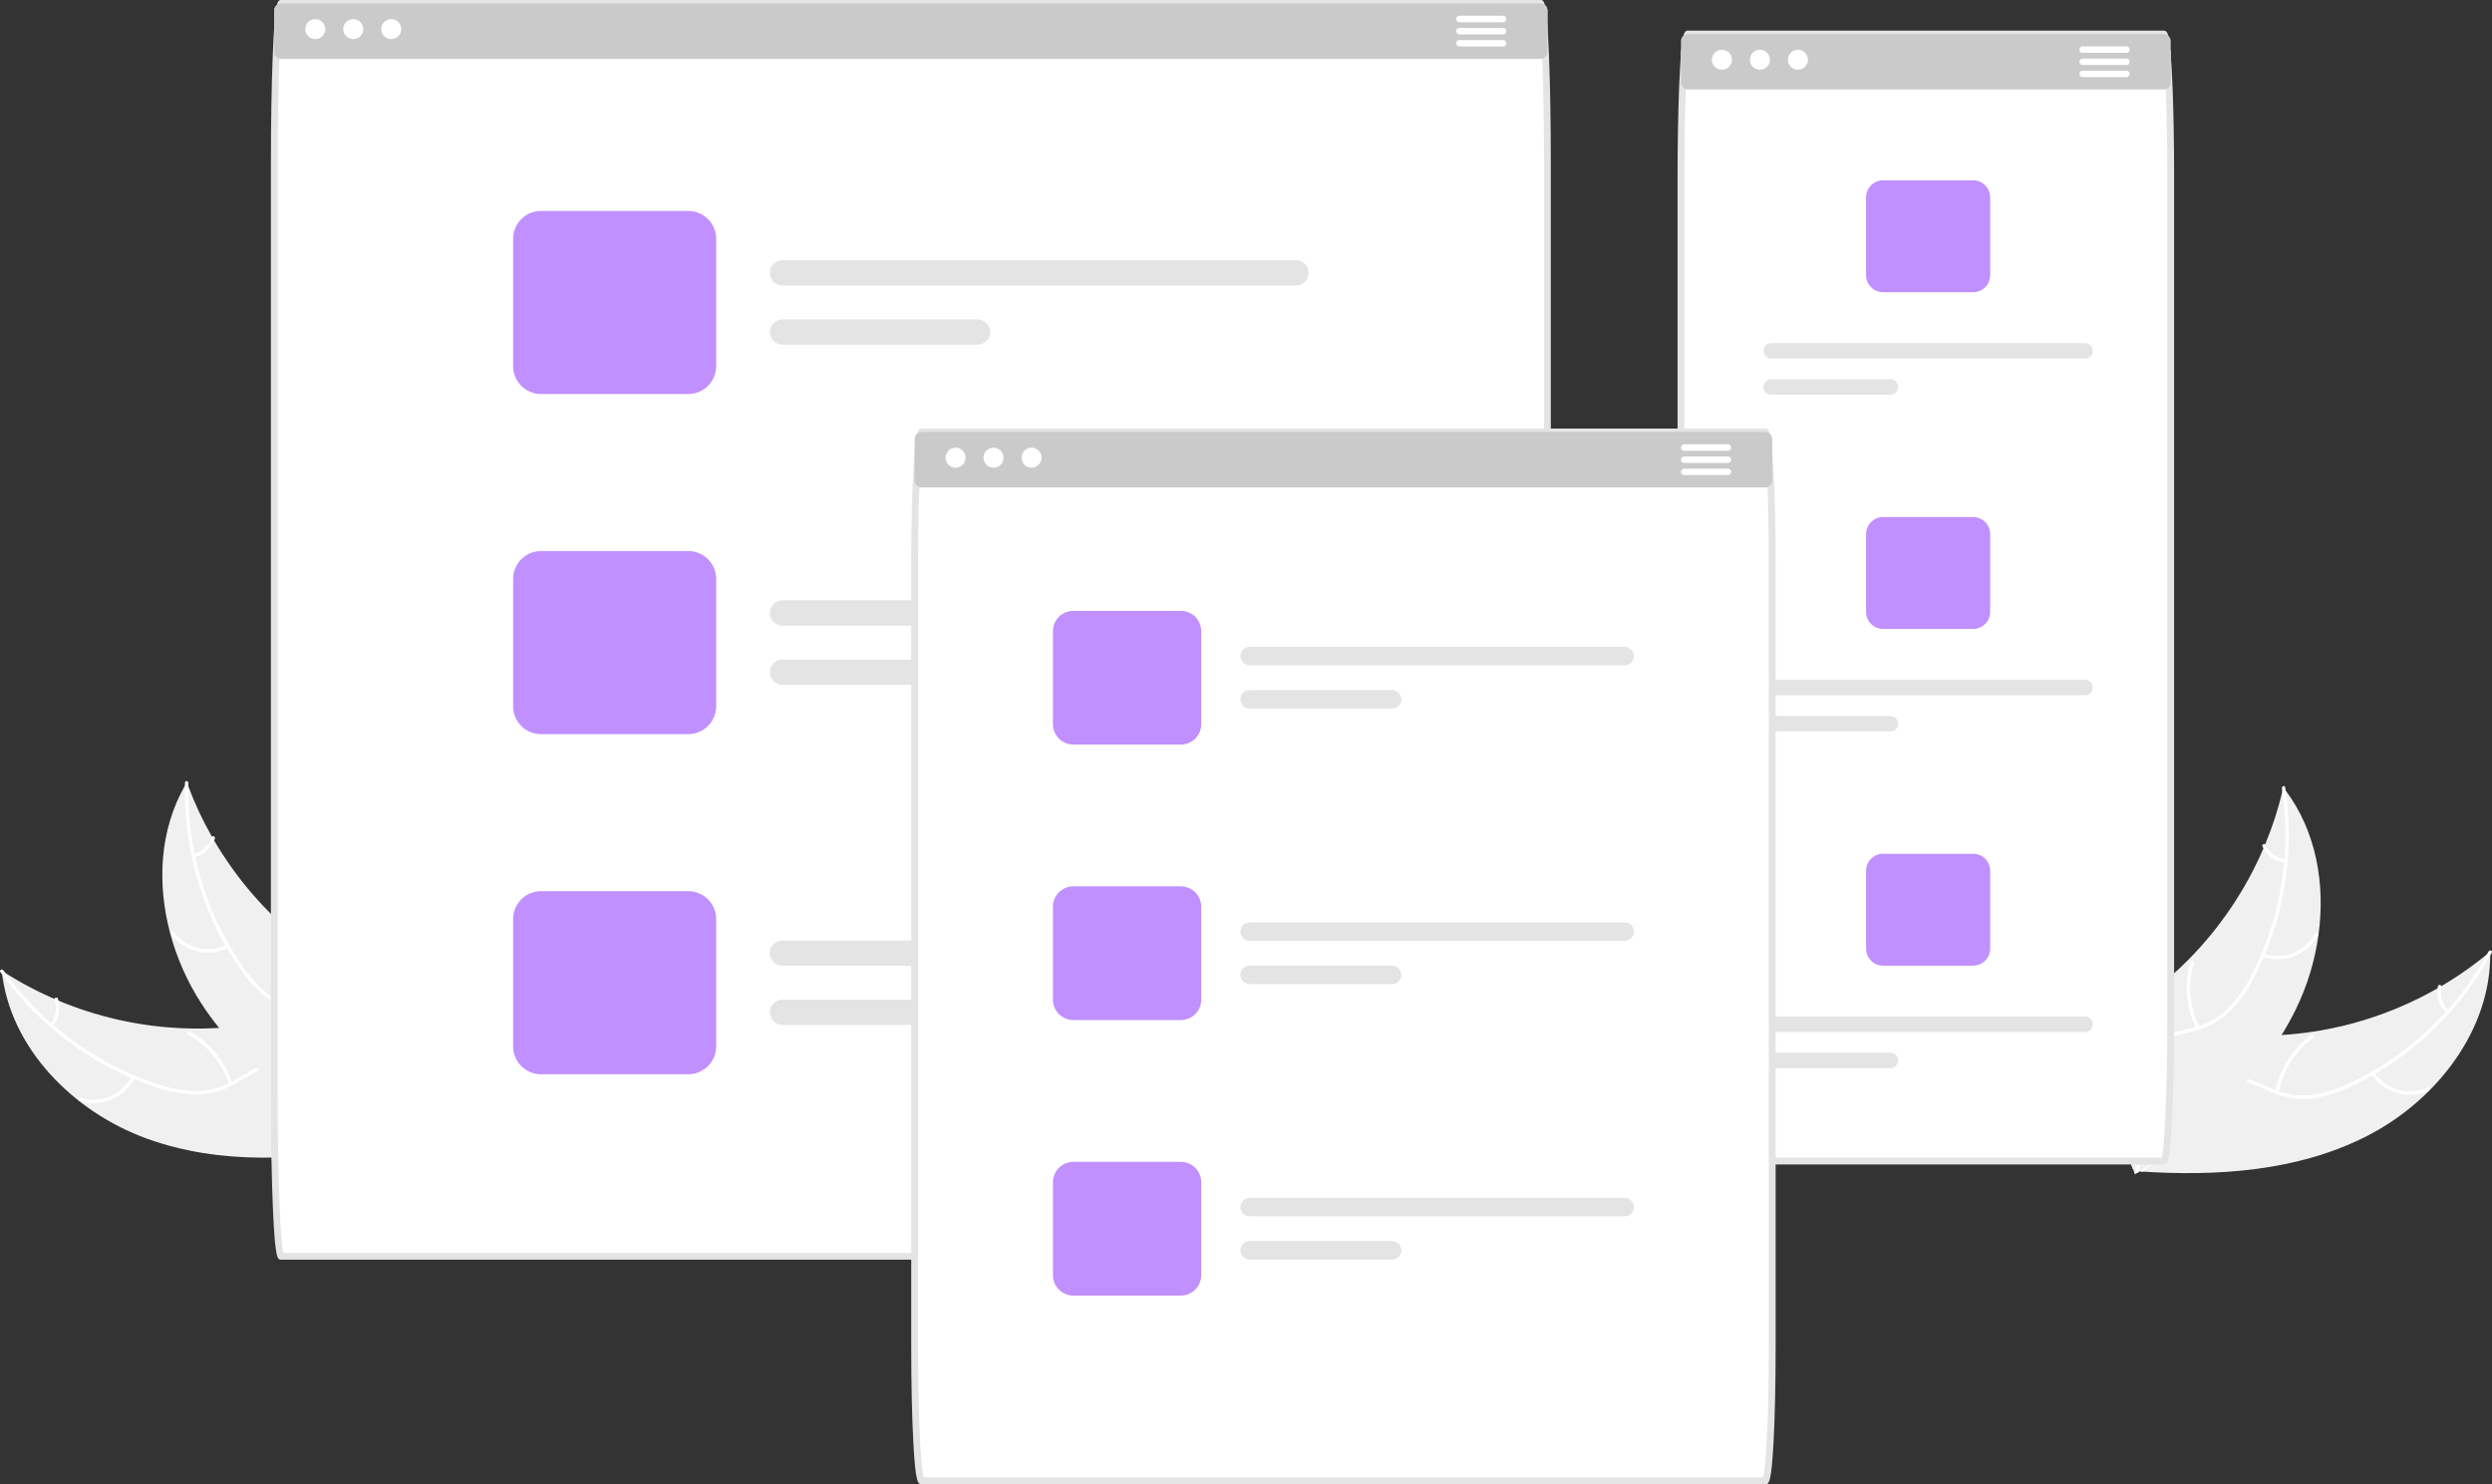 <svg width="324" height="193" viewBox="0 0 324 193" fill="none" xmlns="http://www.w3.org/2000/svg">
<rect x="0" y="0" width="324" height="193" fill="#333333" stroke="none"/>
<g clip-path="url(#clip0_265_497)">
<path d="M19.091 148.062C9.555 144.597 1.276 136.308 0.226 126.228C9.484 132.226 20.568 134.761 31.517 133.384C35.737 132.837 40.375 131.79 43.987 134.039C46.234 135.438 47.629 137.922 48.269 140.488C48.909 143.055 48.88 145.734 48.848 148.379L49.145 148.969C39.183 150.9 28.628 151.526 19.091 148.062Z" fill="#F0F0F0"/>
<path d="M0.433 126.177C5.293 133.02 12.188 138.159 20.138 140.864C21.84 141.477 23.627 141.819 25.434 141.875C27.197 141.874 28.927 141.401 30.445 140.506C31.877 139.7 33.248 138.71 34.852 138.266C35.676 138.05 36.536 138.012 37.376 138.152C38.217 138.292 39.018 138.608 39.727 139.078C41.525 140.206 42.81 141.912 44.009 143.623C45.34 145.523 46.693 147.518 48.771 148.672C49.022 148.812 48.79 149.194 48.539 149.054C44.924 147.047 43.585 142.79 40.508 140.201C39.072 138.994 37.264 138.211 35.366 138.601C33.707 138.942 32.292 139.962 30.849 140.791C29.381 141.686 27.716 142.208 25.999 142.312C24.195 142.347 22.397 142.075 20.684 141.508C16.806 140.292 13.144 138.476 9.831 136.124C6.036 133.461 2.724 130.169 0.04 126.391C-0.126 126.157 0.268 125.945 0.433 126.177Z" fill="white"/>
<path d="M17.527 140.144C16.891 141.414 15.824 142.418 14.516 142.975C13.208 143.533 11.744 143.607 10.386 143.186C10.111 143.1 10.232 142.67 10.507 142.756C11.771 143.151 13.135 143.081 14.352 142.56C15.569 142.038 16.559 141.099 17.144 139.913C17.272 139.655 17.654 139.887 17.527 140.144Z" fill="white"/>
<path d="M29.773 141.011C28.878 138.248 26.972 135.924 24.438 134.503C24.186 134.362 24.418 133.98 24.669 134.12C27.304 135.605 29.282 138.027 30.207 140.904C30.295 141.178 29.86 141.284 29.773 141.011Z" fill="white"/>
<path d="M6.541 133.151C6.89 132.711 7.123 132.191 7.221 131.638C7.318 131.085 7.277 130.517 7.1 129.984C7.009 129.711 7.444 129.606 7.535 129.877C7.727 130.467 7.772 131.095 7.666 131.706C7.559 132.317 7.305 132.892 6.924 133.383C6.892 133.432 6.842 133.467 6.785 133.481C6.728 133.495 6.668 133.487 6.617 133.458C6.566 133.427 6.53 133.378 6.516 133.32C6.502 133.263 6.511 133.202 6.541 133.151Z" fill="white"/>
<path d="M24.295 101.739C24.357 101.908 24.419 102.076 24.485 102.246C25.329 104.512 26.357 106.705 27.558 108.805C27.648 108.969 27.742 109.133 27.837 109.294C30.783 114.321 34.638 118.759 39.206 122.38C41.025 123.82 42.951 125.119 44.968 126.266C47.753 127.851 50.899 129.348 52.937 131.69C53.152 131.932 53.352 132.187 53.536 132.454L49.842 148.561C49.815 148.593 49.792 148.627 49.765 148.659L49.647 149.309C49.539 149.257 49.428 149.201 49.32 149.149C49.257 149.119 49.195 149.086 49.132 149.056C49.091 149.035 49.049 149.014 49.01 148.997C48.996 148.99 48.982 148.983 48.972 148.977C48.933 148.96 48.899 148.941 48.864 148.925C48.242 148.613 47.622 148.295 47.003 147.973C46.999 147.972 46.999 147.972 46.996 147.968C42.254 145.558 37.814 142.595 33.771 139.141C33.651 139.036 33.529 138.931 33.411 138.819C31.632 137.241 29.986 135.52 28.488 133.674C27.671 132.66 26.906 131.606 26.195 130.516C24.366 127.694 22.992 124.602 22.124 121.354C20.395 114.878 20.759 107.922 24.04 102.175C24.124 102.028 24.207 101.885 24.295 101.739Z" fill="#F0F0F0"/>
<path d="M24.491 101.822C24.247 110.207 26.654 118.457 31.371 125.398C32.36 126.91 33.581 128.257 34.99 129.39C36.399 130.449 38.065 131.112 39.816 131.31C41.446 131.527 43.138 131.561 44.686 132.17C45.473 132.494 46.184 132.98 46.77 133.597C47.357 134.214 47.806 134.948 48.088 135.751C48.844 137.732 48.842 139.867 48.768 141.954C48.685 144.272 48.562 146.678 49.526 148.849C49.642 149.112 49.227 149.277 49.111 149.015C47.434 145.238 48.932 141.034 48.035 137.117C47.617 135.29 46.644 133.577 44.894 132.747C43.364 132.022 41.619 131.985 39.967 131.779C38.256 131.611 36.612 131.027 35.178 130.078C33.716 129.021 32.445 127.723 31.419 126.24C29.055 122.937 27.227 119.284 25.999 115.415C24.574 111.006 23.914 106.387 24.049 101.756C24.057 101.469 24.5 101.537 24.491 101.822Z" fill="white"/>
<path d="M29.721 123.252C28.447 123.884 26.99 124.044 25.61 123.702C24.229 123.361 23.015 122.54 22.184 121.387C22.017 121.153 22.373 120.883 22.541 121.117C23.312 122.192 24.443 122.956 25.729 123.272C27.015 123.587 28.372 123.433 29.554 122.837C29.811 122.708 29.976 123.124 29.721 123.252Z" fill="white"/>
<path d="M38.976 131.308C39.926 128.564 39.806 125.563 38.639 122.903C38.523 122.64 38.938 122.474 39.054 122.737C40.263 125.507 40.382 128.63 39.387 131.484C39.292 131.756 38.881 131.578 38.976 131.308Z" fill="white"/>
<path d="M25.164 111.063C25.708 110.921 26.208 110.646 26.619 110.263C27.03 109.881 27.34 109.402 27.52 108.87C27.612 108.597 28.022 108.775 27.931 109.046C27.73 109.633 27.387 110.161 26.934 110.585C26.48 111.009 25.93 111.315 25.331 111.478C25.275 111.498 25.215 111.496 25.16 111.473C25.107 111.45 25.063 111.407 25.04 111.353C25.018 111.298 25.019 111.237 25.042 111.183C25.066 111.128 25.11 111.085 25.164 111.063Z" fill="white"/>
<path d="M307.734 147.729C316.771 143.12 323.967 133.878 323.768 123.745C315.319 130.834 304.631 134.71 293.596 134.687C289.34 134.663 284.609 134.194 281.301 136.869C279.243 138.533 278.164 141.169 277.845 143.795C277.525 146.421 277.884 149.076 278.242 151.696L278.02 152.318C288.144 153.012 298.696 152.338 307.734 147.729Z" fill="#F0F0F0"/>
<path d="M323.557 123.72C319.576 131.107 313.366 137.054 305.808 140.715C304.196 141.532 302.464 142.09 300.677 142.369C298.927 142.584 297.152 142.327 295.536 141.625C294.015 141.001 292.533 140.186 290.887 139.942C290.042 139.83 289.184 139.897 288.367 140.139C287.551 140.381 286.795 140.793 286.148 141.347C284.503 142.687 283.437 144.537 282.458 146.383C281.371 148.433 280.274 150.578 278.354 151.978C278.122 152.148 278.399 152.499 278.631 152.329C281.972 149.893 282.776 145.504 285.511 142.558C286.788 141.183 288.486 140.184 290.418 140.338C292.106 140.473 293.636 141.311 295.17 141.957C296.737 142.665 298.454 142.978 300.17 142.871C301.965 142.684 303.716 142.194 305.346 141.42C309.045 139.738 312.456 137.485 315.454 134.745C318.893 131.636 321.774 127.963 323.973 123.884C324.109 123.631 323.692 123.469 323.557 123.72Z" fill="white"/>
<path d="M308.311 139.679C309.099 140.862 310.281 141.727 311.648 142.12C313.015 142.512 314.477 142.407 315.773 141.822C316.035 141.703 315.862 141.291 315.599 141.41C314.393 141.957 313.032 142.055 311.76 141.687C310.488 141.319 309.389 140.509 308.663 139.403C308.505 139.162 308.154 139.44 308.311 139.679Z" fill="white"/>
<path d="M296.265 142.043C296.814 139.191 298.418 136.651 300.759 134.929C300.991 134.759 300.714 134.408 300.482 134.578C298.05 136.375 296.385 139.022 295.821 141.99C295.767 142.273 296.212 142.324 296.265 142.043Z" fill="white"/>
<path d="M318.353 131.391C317.953 130.997 317.657 130.509 317.492 129.973C317.328 129.436 317.299 128.867 317.409 128.316C317.466 128.034 317.021 127.983 316.964 128.264C316.846 128.872 316.879 129.501 317.059 130.094C317.24 130.688 317.564 131.228 318.002 131.668C318.04 131.712 318.093 131.741 318.151 131.748C318.21 131.755 318.269 131.74 318.316 131.705C318.362 131.668 318.392 131.614 318.399 131.556C318.406 131.497 318.39 131.438 318.353 131.391Z" fill="white"/>
<path d="M296.868 102.396C296.827 102.571 296.787 102.746 296.742 102.923C296.183 105.275 295.433 107.578 294.5 109.809C294.43 109.983 294.357 110.158 294.283 110.329C291.978 115.68 288.698 120.557 284.61 124.712C282.982 126.364 281.23 127.889 279.371 129.276C276.802 131.19 273.864 133.062 272.13 135.637C271.946 135.903 271.778 136.181 271.629 136.468L277.277 152C277.308 152.028 277.335 152.059 277.365 152.088L277.563 152.718C277.663 152.653 277.767 152.584 277.868 152.519C277.926 152.482 277.984 152.441 278.043 152.404C278.081 152.378 278.12 152.351 278.156 152.33C278.169 152.322 278.182 152.313 278.192 152.306C278.228 152.284 278.26 152.261 278.292 152.241C278.871 151.854 279.448 151.463 280.022 151.068C280.026 151.066 280.026 151.066 280.028 151.062C284.438 148.088 288.479 144.602 292.067 140.678C292.173 140.559 292.282 140.44 292.385 140.314C293.956 138.53 295.378 136.62 296.637 134.604C297.323 133.498 297.953 132.358 298.524 131.188C299.992 128.163 300.975 124.926 301.437 121.596C302.356 114.957 301.139 108.099 297.175 102.798C297.073 102.663 296.973 102.53 296.868 102.396Z" fill="#F0F0F0"/>
<path d="M296.683 102.503C297.958 110.795 296.584 119.277 292.757 126.744C291.962 128.367 290.916 129.854 289.657 131.15C288.39 132.374 286.817 133.237 285.104 133.648C283.513 134.064 281.839 134.306 280.377 135.1C279.635 135.518 278.99 136.088 278.484 136.772C277.978 137.457 277.623 138.24 277.441 139.071C276.935 141.131 277.199 143.249 277.53 145.311C277.898 147.601 278.316 149.974 277.627 152.246C277.543 152.522 277.976 152.635 278.059 152.36C279.258 148.406 277.254 144.418 277.662 140.421C277.852 138.556 278.606 136.736 280.241 135.698C281.671 134.791 283.398 134.54 285.012 134.133C286.69 133.756 288.249 132.974 289.555 131.856C290.876 130.628 291.978 129.184 292.814 127.586C294.753 124.018 296.118 120.169 296.86 116.178C297.732 111.628 297.818 106.962 297.114 102.383C297.071 102.099 296.64 102.221 296.683 102.503Z" fill="white"/>
<path d="M294.131 124.412C295.473 124.884 296.939 124.863 298.267 124.355C299.595 123.846 300.698 122.883 301.381 121.637C301.518 121.384 301.131 121.159 300.994 121.412C300.361 122.574 299.332 123.471 298.095 123.942C296.857 124.413 295.492 124.427 294.245 123.98C293.974 123.884 293.862 124.316 294.131 124.412Z" fill="white"/>
<path d="M285.938 133.543C284.657 130.937 284.407 127.944 285.238 125.161C285.32 124.886 284.887 124.772 284.805 125.047C283.946 127.945 284.213 131.059 285.551 133.768C285.679 134.027 286.065 133.8 285.938 133.543Z" fill="white"/>
<path d="M297.153 111.757C296.596 111.682 296.066 111.471 295.611 111.142C295.155 110.812 294.789 110.375 294.545 109.869C294.421 109.61 294.035 109.836 294.159 110.094C294.431 110.652 294.836 111.134 295.338 111.499C295.84 111.864 296.424 112.101 297.039 112.188C297.096 112.202 297.156 112.192 297.207 112.163C297.258 112.133 297.295 112.086 297.312 112.029C297.327 111.972 297.319 111.911 297.289 111.86C297.259 111.809 297.21 111.772 297.153 111.757Z" fill="white"/>
<path d="M282.227 6.634H218.553V10.725C218.552 10.935 218.624 11.138 218.757 11.3C218.628 14.498 218.553 18.58 218.553 23.016V132.391C218.553 142.643 218.965 150.984 219.47 150.984H281.311C281.815 150.984 282.227 142.643 282.227 132.391V23.016C282.227 18.58 282.152 14.498 282.023 11.3C282.156 11.138 282.228 10.935 282.227 10.725L282.227 6.634Z" fill="white"/>
<path d="M281.31 151.426H219.47C218.988 151.426 218.669 151.426 218.38 145.553C218.206 142.029 218.11 137.355 218.11 132.391V23.016C218.11 18.729 218.183 14.562 218.314 11.282C218.397 9.313 218.491 7.736 218.595 6.594C218.798 4.358 218.992 3.98 219.47 3.98H281.31C281.788 3.98 281.982 4.358 282.185 6.594C282.289 7.741 282.384 9.318 282.466 11.281L282.466 11.282C282.597 14.558 282.67 18.725 282.67 23.016V132.391C282.67 137.355 282.574 142.03 282.4 145.553C282.111 151.426 281.792 151.426 281.31 151.426ZM219.721 150.542H281.059C281.379 149.333 281.784 142.771 281.784 132.391V23.016C281.784 18.737 281.712 14.583 281.581 11.319C281.499 9.369 281.406 7.806 281.303 6.674C281.264 6.066 281.181 5.461 281.055 4.865H219.725C219.599 5.461 219.516 6.066 219.477 6.674C219.374 7.802 219.281 9.365 219.199 11.319C219.068 14.586 218.996 18.74 218.996 23.016V132.391C218.996 142.77 219.401 149.333 219.721 150.542Z" fill="#E4E4E4"/>
<path d="M281.31 4.423H219.47C219.227 4.423 218.994 4.52 218.822 4.691C218.65 4.863 218.553 5.096 218.553 5.338V10.725C218.552 10.935 218.624 11.138 218.757 11.3C218.843 11.406 218.951 11.492 219.075 11.551C219.198 11.61 219.333 11.64 219.47 11.641H281.31C281.447 11.64 281.582 11.61 281.705 11.55C281.829 11.492 281.937 11.406 282.023 11.3C282.156 11.138 282.228 10.935 282.227 10.725V5.338C282.227 5.096 282.13 4.863 281.958 4.691C281.786 4.52 281.553 4.423 281.31 4.423Z" fill="#CACACA"/>
<path d="M223.876 9.069C224.594 9.069 225.177 8.487 225.177 7.769C225.177 7.051 224.594 6.469 223.876 6.469C223.157 6.469 222.574 7.051 222.574 7.769C222.574 8.487 223.157 9.069 223.876 9.069Z" fill="white"/>
<path d="M228.817 9.069C229.535 9.069 230.118 8.487 230.118 7.769C230.118 7.051 229.535 6.469 228.817 6.469C228.098 6.469 227.515 7.051 227.515 7.769C227.515 8.487 228.098 9.069 228.817 9.069Z" fill="white"/>
<path d="M233.758 9.069C234.477 9.069 235.06 8.487 235.06 7.769C235.06 7.051 234.477 6.469 233.758 6.469C233.039 6.469 232.456 7.051 232.456 7.769C232.456 8.487 233.039 9.069 233.758 9.069Z" fill="white"/>
<path d="M276.47 6.033H270.78C270.668 6.033 270.562 6.078 270.483 6.156C270.404 6.235 270.36 6.342 270.359 6.453C270.358 6.516 270.373 6.579 270.404 6.634C270.437 6.705 270.491 6.766 270.557 6.808C270.624 6.85 270.701 6.873 270.78 6.873H276.47C276.55 6.873 276.628 6.851 276.695 6.809C276.763 6.766 276.817 6.706 276.851 6.634C276.878 6.578 276.892 6.515 276.891 6.453C276.891 6.398 276.88 6.343 276.859 6.292C276.838 6.241 276.807 6.195 276.768 6.156C276.729 6.117 276.682 6.086 276.631 6.064C276.58 6.043 276.525 6.033 276.47 6.033Z" fill="white"/>
<path d="M276.47 7.612H270.78C270.668 7.612 270.561 7.656 270.482 7.735C270.403 7.813 270.359 7.92 270.359 8.032C270.359 8.143 270.403 8.25 270.482 8.329C270.561 8.408 270.668 8.452 270.78 8.452H276.47C276.582 8.452 276.689 8.408 276.768 8.329C276.847 8.25 276.891 8.143 276.891 8.032C276.891 7.92 276.847 7.813 276.768 7.735C276.689 7.656 276.582 7.612 276.47 7.612Z" fill="white"/>
<path d="M276.47 9.19H270.78C270.668 9.19 270.561 9.235 270.482 9.313C270.403 9.392 270.359 9.499 270.359 9.611C270.359 9.722 270.403 9.829 270.482 9.908C270.561 9.986 270.668 10.031 270.78 10.031H276.47C276.582 10.031 276.689 9.986 276.768 9.908C276.847 9.829 276.891 9.722 276.891 9.611C276.891 9.499 276.847 9.392 276.768 9.313C276.689 9.235 276.582 9.19 276.47 9.19Z" fill="white"/>
<path d="M256.543 23.449H244.835C244.248 23.45 243.684 23.683 243.269 24.097C242.854 24.512 242.621 25.074 242.621 25.661V35.789C242.622 36.375 242.855 36.937 243.27 37.352C243.685 37.766 244.248 37.999 244.835 38H256.543C257.13 37.999 257.692 37.765 258.107 37.351C258.522 36.936 258.755 36.375 258.757 35.789V25.661C258.756 25.075 258.523 24.513 258.108 24.098C257.693 23.684 257.13 23.45 256.543 23.449Z" fill="#C190FF"/>
<path d="M271.09 44.617H230.283C230.017 44.617 229.761 44.722 229.573 44.911C229.384 45.099 229.278 45.354 229.278 45.621C229.278 45.887 229.384 46.142 229.573 46.331C229.761 46.519 230.017 46.625 230.283 46.625H271.09C271.357 46.625 271.612 46.519 271.801 46.331C271.989 46.142 272.095 45.887 272.095 45.621C272.095 45.354 271.989 45.099 271.801 44.911C271.612 44.722 271.357 44.617 271.09 44.617Z" fill="#E4E4E4"/>
<path d="M245.782 49.322H230.283C230.017 49.322 229.761 49.428 229.573 49.617C229.384 49.805 229.278 50.06 229.278 50.327C229.278 50.593 229.384 50.848 229.573 51.036C229.761 51.225 230.017 51.33 230.283 51.33H245.782C246.049 51.33 246.305 51.225 246.493 51.036C246.682 50.848 246.788 50.593 246.788 50.327C246.788 50.06 246.682 49.805 246.493 49.617C246.305 49.428 246.049 49.322 245.782 49.322Z" fill="#E4E4E4"/>
<path d="M256.543 67.235H244.835C244.248 67.235 243.684 67.468 243.269 67.883C242.854 68.297 242.621 68.86 242.621 69.446V79.574C242.622 80.16 242.855 80.722 243.27 81.137C243.685 81.551 244.248 81.784 244.835 81.785H256.543C257.13 81.784 257.692 81.55 258.107 81.136C258.522 80.722 258.755 80.16 258.757 79.574V69.446C258.756 68.86 258.523 68.298 258.108 67.883C257.693 67.469 257.13 67.236 256.543 67.235Z" fill="#C190FF"/>
<path d="M271.09 88.402H230.283C230.017 88.402 229.761 88.508 229.573 88.696C229.384 88.884 229.278 89.14 229.278 89.406C229.278 89.672 229.384 89.927 229.573 90.116C229.761 90.304 230.017 90.41 230.283 90.41H271.09C271.357 90.41 271.612 90.304 271.801 90.116C271.989 89.927 272.095 89.672 272.095 89.406C272.095 89.14 271.989 88.884 271.801 88.696C271.612 88.508 271.357 88.402 271.09 88.402Z" fill="#E4E4E4"/>
<path d="M245.782 93.108H230.283C230.017 93.108 229.761 93.213 229.573 93.402C229.384 93.59 229.278 93.845 229.278 94.112C229.278 94.378 229.384 94.633 229.573 94.822C229.761 95.01 230.017 95.116 230.283 95.116H245.782C246.049 95.116 246.305 95.01 246.493 94.822C246.682 94.633 246.788 94.378 246.788 94.112C246.788 93.845 246.682 93.59 246.493 93.402C246.305 93.213 246.049 93.108 245.782 93.108Z" fill="#E4E4E4"/>
<path d="M256.543 111.02H244.835C244.248 111.02 243.684 111.253 243.269 111.668C242.854 112.083 242.621 112.645 242.621 113.231V123.359C242.622 123.946 242.855 124.507 243.27 124.922C243.685 125.336 244.248 125.57 244.835 125.571H256.543C257.13 125.569 257.692 125.335 258.107 124.921C258.522 124.507 258.755 123.945 258.757 123.359V113.231C258.756 112.645 258.523 112.083 258.108 111.669C257.693 111.254 257.13 111.021 256.543 111.02Z" fill="#C190FF"/>
<path d="M271.09 132.187H230.283C230.017 132.187 229.761 132.293 229.573 132.481C229.384 132.669 229.278 132.925 229.278 133.191C229.278 133.457 229.384 133.713 229.573 133.901C229.761 134.089 230.017 134.195 230.283 134.195H271.09C271.357 134.195 271.612 134.089 271.801 133.901C271.989 133.713 272.095 133.457 272.095 133.191C272.095 132.925 271.989 132.669 271.801 132.481C271.612 132.293 271.357 132.187 271.09 132.187Z" fill="#E4E4E4"/>
<path d="M245.782 136.893H230.283C230.017 136.893 229.761 136.999 229.573 137.187C229.384 137.375 229.278 137.631 229.278 137.897C229.278 138.163 229.384 138.419 229.573 138.607C229.761 138.795 230.017 138.901 230.283 138.901H245.782C246.049 138.901 246.305 138.795 246.493 138.607C246.682 138.419 246.788 138.163 246.788 137.897C246.788 137.631 246.682 137.375 246.493 137.187C246.305 136.999 246.049 136.893 245.782 136.893Z" fill="#E4E4E4"/>
<path d="M201.19 1.358C201.189 1.115 201.092 0.882 200.921 0.711C200.749 0.539 200.516 0.443 200.273 0.442H36.582C36.339 0.443 36.106 0.539 35.934 0.711C35.762 0.882 35.666 1.115 35.665 1.358V6.745C35.664 6.969 35.748 7.185 35.9 7.351C35.754 11.008 35.665 15.829 35.665 21.11V142.696C35.665 154.097 36.077 163.368 36.582 163.368H200.273C200.778 163.368 201.19 154.097 201.19 142.696V21.11C201.19 15.829 201.101 11.008 200.955 7.351C201.107 7.185 201.19 6.969 201.19 6.745V1.358Z" fill="white"/>
<path d="M200.273 163.81H36.582C36.081 163.81 35.779 163.81 35.492 157.327C35.318 153.411 35.222 148.214 35.222 142.696V21.11C35.222 16.02 35.306 11.128 35.457 7.333C35.748 5.90501e-06 36.08 0 36.582 0H200.273C200.775 0 201.106 0.001 201.397 7.333C201.549 11.124 201.632 16.017 201.632 21.11V142.696C201.632 148.215 201.537 153.411 201.363 157.327C201.075 163.81 200.773 163.81 200.273 163.81ZM36.84 162.925H200.014C200.377 161.539 200.747 153.752 200.747 142.696V21.11C200.747 16.028 200.663 11.148 200.512 7.368C200.328 2.723 200.113 1.309 200.01 0.885H36.845C36.742 1.309 36.527 2.723 36.342 7.368C36.191 11.152 36.108 16.032 36.108 21.11V142.696C36.108 153.752 36.478 161.538 36.84 162.925Z" fill="#E4E4E4"/>
<path d="M200.273 0.442H36.582C36.339 0.443 36.106 0.539 35.934 0.711C35.762 0.882 35.666 1.115 35.665 1.358V6.745C35.664 6.969 35.748 7.185 35.9 7.351C35.985 7.448 36.09 7.525 36.207 7.579C36.325 7.632 36.453 7.66 36.582 7.66H200.273C200.402 7.66 200.53 7.632 200.647 7.579C200.765 7.525 200.87 7.448 200.955 7.351C201.107 7.185 201.19 6.969 201.19 6.745V1.358C201.189 1.115 201.092 0.882 200.921 0.711C200.749 0.539 200.516 0.443 200.273 0.442Z" fill="#CACACA"/>
<path d="M40.988 5.088C41.707 5.088 42.289 4.506 42.289 3.788C42.289 3.07 41.707 2.488 40.988 2.488C40.269 2.488 39.686 3.07 39.686 3.788C39.686 4.506 40.269 5.088 40.988 5.088Z" fill="white"/>
<path d="M45.929 5.088C46.648 5.088 47.23 4.506 47.23 3.788C47.23 3.07 46.648 2.488 45.929 2.488C45.21 2.488 44.627 3.07 44.627 3.788C44.627 4.506 45.21 5.088 45.929 5.088Z" fill="white"/>
<path d="M50.87 5.088C51.589 5.088 52.172 4.506 52.172 3.788C52.172 3.07 51.589 2.488 50.87 2.488C50.151 2.488 49.568 3.07 49.568 3.788C49.568 4.506 50.151 5.088 50.87 5.088Z" fill="white"/>
<path d="M195.433 2.052H189.742C189.631 2.052 189.524 2.096 189.445 2.175C189.366 2.254 189.322 2.361 189.322 2.472C189.322 2.584 189.366 2.691 189.445 2.769C189.524 2.848 189.631 2.892 189.742 2.892H195.433C195.544 2.892 195.651 2.848 195.73 2.769C195.809 2.691 195.853 2.584 195.853 2.472C195.853 2.361 195.809 2.254 195.73 2.175C195.651 2.096 195.544 2.052 195.433 2.052Z" fill="white"/>
<path d="M195.433 3.631H189.742C189.631 3.631 189.524 3.675 189.445 3.754C189.366 3.833 189.322 3.94 189.322 4.051C189.322 4.163 189.366 4.27 189.445 4.348C189.524 4.427 189.631 4.471 189.742 4.471H195.433C195.544 4.471 195.651 4.427 195.73 4.348C195.809 4.27 195.853 4.163 195.853 4.051C195.853 3.94 195.809 3.833 195.73 3.754C195.651 3.675 195.544 3.631 195.433 3.631Z" fill="white"/>
<path d="M195.433 5.21H189.742C189.631 5.21 189.524 5.254 189.445 5.333C189.366 5.412 189.322 5.519 189.322 5.63C189.322 5.742 189.366 5.848 189.445 5.927C189.524 6.006 189.631 6.05 189.742 6.05H195.433C195.544 6.05 195.651 6.006 195.73 5.927C195.809 5.848 195.853 5.742 195.853 5.63C195.853 5.519 195.809 5.412 195.73 5.333C195.651 5.254 195.544 5.21 195.433 5.21Z" fill="white"/>
<path d="M89.491 27.43H70.334C69.374 27.431 68.453 27.813 67.774 28.491C67.095 29.169 66.713 30.089 66.712 31.048V47.62C66.713 48.579 67.095 49.498 67.774 50.177C68.453 50.855 69.374 51.236 70.334 51.238H89.491C90.451 51.236 91.372 50.855 92.051 50.177C92.73 49.498 93.112 48.579 93.113 47.62V31.048C93.112 30.089 92.73 29.169 92.051 28.491C91.372 27.813 90.451 27.431 89.491 27.43Z" fill="#C190FF"/>
<path d="M168.504 33.838H101.735C101.299 33.838 100.88 34.011 100.572 34.32C100.263 34.628 100.09 35.046 100.09 35.481C100.09 35.917 100.263 36.335 100.572 36.643C100.88 36.951 101.299 37.124 101.735 37.124H168.504C168.941 37.124 169.359 36.951 169.668 36.643C169.976 36.335 170.15 35.917 170.15 35.481C170.15 35.046 169.976 34.628 169.668 34.32C169.359 34.011 168.941 33.838 168.504 33.838Z" fill="#E4E4E4"/>
<path d="M127.096 41.538H101.735C101.299 41.538 100.88 41.712 100.572 42.02C100.263 42.328 100.09 42.746 100.09 43.181C100.09 43.617 100.263 44.035 100.572 44.343C100.88 44.651 101.299 44.825 101.735 44.825H127.096C127.532 44.825 127.95 44.651 128.259 44.343C128.567 44.035 128.741 43.617 128.741 43.181C128.741 42.746 128.567 42.328 128.259 42.02C127.95 41.712 127.532 41.538 127.096 41.538Z" fill="#E4E4E4"/>
<path d="M89.491 71.657H70.334C69.374 71.659 68.453 72.04 67.774 72.718C67.095 73.397 66.713 74.316 66.712 75.275V91.847C66.713 92.806 67.095 93.726 67.774 94.404C68.453 95.082 69.374 95.464 70.334 95.465H89.491C90.451 95.464 91.372 95.082 92.051 94.404C92.73 93.726 93.112 92.806 93.113 91.847V75.275C93.112 74.316 92.73 73.397 92.051 72.718C91.372 72.04 90.451 71.659 89.491 71.657Z" fill="#C190FF"/>
<path d="M168.504 78.066H101.735C101.299 78.066 100.88 78.239 100.572 78.547C100.263 78.855 100.09 79.273 100.09 79.709C100.09 80.145 100.263 80.563 100.572 80.871C100.88 81.179 101.299 81.352 101.735 81.352H168.504C168.941 81.352 169.359 81.179 169.668 80.871C169.976 80.563 170.15 80.145 170.15 79.709C170.15 79.273 169.976 78.855 169.668 78.547C169.359 78.239 168.941 78.066 168.504 78.066Z" fill="#E4E4E4"/>
<path d="M127.096 85.766H101.735C101.299 85.766 100.88 85.939 100.572 86.247C100.263 86.555 100.09 86.973 100.09 87.409C100.09 87.845 100.263 88.263 100.572 88.571C100.88 88.879 101.299 89.052 101.735 89.052H127.096C127.532 89.052 127.95 88.879 128.259 88.571C128.567 88.263 128.741 87.845 128.741 87.409C128.741 86.973 128.567 86.555 128.259 86.247C127.95 85.939 127.532 85.766 127.096 85.766Z" fill="#E4E4E4"/>
<path d="M89.491 115.885H70.334C69.374 115.886 68.453 116.268 67.774 116.946C67.095 117.624 66.713 118.544 66.712 119.503V136.075C66.713 137.034 67.095 137.953 67.774 138.632C68.453 139.31 69.374 139.691 70.334 139.693H89.491C90.451 139.691 91.372 139.31 92.051 138.632C92.73 137.953 93.112 137.034 93.113 136.075V119.503C93.112 118.544 92.73 117.624 92.051 116.946C91.372 116.268 90.451 115.886 89.491 115.885Z" fill="#C190FF"/>
<path d="M168.504 122.293H101.735C101.299 122.293 100.88 122.467 100.572 122.775C100.263 123.083 100.09 123.501 100.09 123.936C100.09 124.372 100.263 124.79 100.572 125.098C100.88 125.406 101.299 125.58 101.735 125.58H168.504C168.941 125.58 169.359 125.406 169.668 125.098C169.976 124.79 170.15 124.372 170.15 123.936C170.15 123.501 169.976 123.083 169.668 122.775C169.359 122.467 168.941 122.293 168.504 122.293Z" fill="#E4E4E4"/>
<path d="M127.096 129.993H101.735C101.299 129.993 100.88 130.167 100.572 130.475C100.263 130.783 100.09 131.201 100.09 131.636C100.09 132.072 100.263 132.49 100.572 132.798C100.88 133.106 101.299 133.28 101.735 133.28H127.096C127.532 133.28 127.95 133.106 128.259 132.798C128.567 132.49 128.741 132.072 128.741 131.636C128.741 131.201 128.567 130.783 128.259 130.475C127.95 130.167 127.532 129.993 127.096 129.993Z" fill="#E4E4E4"/>
<path d="M229.501 192.558H119.835C119.33 192.558 118.918 184.796 118.918 175.254V73.472C118.918 63.93 119.33 56.169 119.835 56.169H229.501C230.006 56.169 230.418 63.93 230.418 73.472V175.254C230.418 184.796 230.006 192.558 229.501 192.558Z" fill="white"/>
<path d="M229.501 193H119.835C119.371 193 119.036 193 118.745 187.508C118.571 184.228 118.475 179.877 118.475 175.254V73.472C118.475 68.85 118.571 64.498 118.745 61.219C119.036 55.726 119.371 55.726 119.835 55.726H229.501C229.965 55.726 230.3 55.726 230.591 61.219C230.765 64.498 230.861 68.85 230.861 73.472V175.254C230.861 179.877 230.765 184.228 230.591 187.508C230.3 193 229.965 193 229.501 193ZM120.08 192.115H229.256C229.574 190.97 229.975 184.865 229.975 175.254V73.472C229.975 63.861 229.574 57.757 229.256 56.611H120.08C119.762 57.757 119.361 63.861 119.361 73.472V175.254C119.361 184.865 119.762 190.97 120.08 192.115Z" fill="#E4E4E4"/>
<path d="M229.501 63.387H119.835C119.592 63.386 119.359 63.29 119.187 63.118C119.015 62.947 118.918 62.714 118.918 62.471V57.084C118.918 56.842 119.015 56.609 119.187 56.437C119.359 56.265 119.592 56.169 119.835 56.169H229.501C229.744 56.169 229.977 56.265 230.149 56.437C230.321 56.609 230.417 56.842 230.418 57.084V62.471C230.417 62.714 230.321 62.947 230.149 63.118C229.977 63.29 229.744 63.386 229.501 63.387Z" fill="#CACACA"/>
<path d="M124.239 60.815C124.958 60.815 125.541 60.233 125.541 59.515C125.541 58.797 124.958 58.215 124.239 58.215C123.52 58.215 122.938 58.797 122.938 59.515C122.938 60.233 123.52 60.815 124.239 60.815Z" fill="white"/>
<path d="M129.18 60.815C129.899 60.815 130.482 60.233 130.482 59.515C130.482 58.797 129.899 58.215 129.18 58.215C128.461 58.215 127.879 58.797 127.879 59.515C127.879 60.233 128.461 60.815 129.18 60.815Z" fill="white"/>
<path d="M134.122 60.815C134.84 60.815 135.423 60.233 135.423 59.515C135.423 58.797 134.84 58.215 134.122 58.215C133.403 58.215 132.82 58.797 132.82 59.515C132.82 60.233 133.403 60.815 134.122 60.815Z" fill="white"/>
<path d="M224.66 58.62H218.97C218.858 58.62 218.751 58.576 218.672 58.497C218.593 58.418 218.549 58.311 218.549 58.199C218.549 58.087 218.593 57.98 218.672 57.901C218.751 57.822 218.858 57.778 218.97 57.778H224.66C224.771 57.779 224.878 57.823 224.957 57.902C225.036 57.981 225.08 58.088 225.08 58.199C225.08 58.31 225.036 58.417 224.957 58.496C224.878 58.575 224.771 58.62 224.66 58.62Z" fill="white"/>
<path d="M224.66 60.199H218.97C218.858 60.199 218.751 60.154 218.672 60.075C218.593 59.996 218.549 59.889 218.549 59.778C218.549 59.666 218.593 59.559 218.672 59.48C218.751 59.401 218.858 59.357 218.97 59.357H224.66C224.772 59.357 224.879 59.401 224.958 59.48C225.037 59.559 225.081 59.666 225.081 59.778C225.081 59.889 225.037 59.996 224.958 60.075C224.879 60.154 224.772 60.199 224.66 60.199Z" fill="white"/>
<path d="M224.66 61.777H218.97C218.858 61.777 218.751 61.733 218.672 61.654C218.593 61.575 218.549 61.468 218.549 61.356C218.549 61.245 218.593 61.138 218.672 61.059C218.751 60.98 218.858 60.935 218.97 60.935H224.66C224.771 60.936 224.878 60.98 224.957 61.059C225.036 61.138 225.08 61.245 225.08 61.356C225.08 61.468 225.036 61.574 224.957 61.653C224.878 61.732 224.771 61.777 224.66 61.777Z" fill="white"/>
<path d="M153.534 96.821H139.544C138.842 96.821 138.17 96.542 137.674 96.046C137.178 95.551 136.899 94.879 136.898 94.179V82.077C136.899 81.376 137.178 80.705 137.674 80.209C138.17 79.714 138.842 79.435 139.544 79.434H153.534C154.236 79.435 154.908 79.714 155.404 80.209C155.9 80.705 156.179 81.376 156.18 82.077V94.179C156.179 94.879 155.9 95.551 155.404 96.046C154.908 96.542 154.236 96.821 153.534 96.821Z" fill="#C190FF"/>
<path d="M211.237 86.516H162.477C162.158 86.516 161.853 86.39 161.627 86.165C161.402 85.94 161.276 85.635 161.276 85.316C161.276 84.998 161.402 84.693 161.627 84.468C161.853 84.243 162.158 84.117 162.477 84.117H211.237C211.555 84.117 211.861 84.243 212.086 84.468C212.311 84.693 212.438 84.998 212.438 85.316C212.438 85.635 212.311 85.94 212.086 86.165C211.861 86.39 211.555 86.516 211.237 86.516Z" fill="#E4E4E4"/>
<path d="M180.997 92.139H162.477C162.158 92.139 161.853 92.013 161.627 91.788C161.402 91.563 161.276 91.258 161.276 90.939C161.276 90.621 161.402 90.316 161.627 90.091C161.853 89.866 162.158 89.74 162.477 89.74H180.997C181.154 89.74 181.311 89.77 181.457 89.831C181.603 89.891 181.736 89.979 181.847 90.09C181.959 90.202 182.048 90.334 182.108 90.48C182.169 90.626 182.2 90.782 182.2 90.939C182.2 91.097 182.169 91.253 182.108 91.399C182.048 91.545 181.959 91.677 181.847 91.789C181.736 91.9 181.603 91.988 181.457 92.049C181.311 92.109 181.154 92.139 180.997 92.139Z" fill="#E4E4E4"/>
<path d="M153.534 132.646H139.544C138.842 132.645 138.17 132.366 137.674 131.871C137.178 131.375 136.899 130.704 136.898 130.003V117.901C136.899 117.201 137.178 116.529 137.674 116.034C138.17 115.538 138.842 115.26 139.544 115.259H153.534C154.236 115.26 154.908 115.538 155.404 116.034C155.9 116.529 156.179 117.201 156.18 117.901V130.003C156.179 130.704 155.9 131.375 155.404 131.871C154.908 132.366 154.236 132.645 153.534 132.646Z" fill="#C190FF"/>
<path d="M211.237 122.34H162.477C162.158 122.34 161.853 122.214 161.627 121.989C161.402 121.764 161.276 121.459 161.276 121.141C161.276 120.823 161.402 120.517 161.627 120.292C161.853 120.067 162.158 119.941 162.477 119.941H211.237C211.555 119.941 211.861 120.067 212.086 120.292C212.311 120.517 212.438 120.823 212.438 121.141C212.438 121.459 212.311 121.764 212.086 121.989C211.861 122.214 211.555 122.34 211.237 122.34Z" fill="#E4E4E4"/>
<path d="M180.997 127.963H162.477C162.158 127.963 161.853 127.837 161.627 127.612C161.402 127.387 161.276 127.082 161.276 126.764C161.276 126.446 161.402 126.14 161.627 125.915C161.853 125.69 162.158 125.564 162.477 125.564H180.997C181.154 125.564 181.311 125.595 181.457 125.655C181.603 125.715 181.736 125.803 181.847 125.915C181.959 126.026 182.048 126.158 182.108 126.304C182.169 126.45 182.2 126.606 182.2 126.764C182.2 126.921 182.169 127.078 182.108 127.223C182.048 127.369 181.959 127.501 181.847 127.613C181.736 127.724 181.603 127.813 181.457 127.873C181.311 127.933 181.154 127.964 180.997 127.963Z" fill="#E4E4E4"/>
<path d="M153.534 168.47H139.544C138.842 168.469 138.17 168.191 137.674 167.695C137.178 167.2 136.899 166.528 136.898 165.828V153.725C136.899 153.025 137.178 152.353 137.674 151.858C138.17 151.363 138.842 151.084 139.544 151.083H153.534C154.236 151.084 154.908 151.363 155.404 151.858C155.9 152.353 156.179 153.025 156.18 153.725V165.828C156.179 166.528 155.9 167.2 155.404 167.695C154.908 168.191 154.236 168.469 153.534 168.47Z" fill="#C190FF"/>
<path d="M211.237 158.165H162.477C162.158 158.165 161.853 158.038 161.627 157.813C161.402 157.588 161.276 157.283 161.276 156.965C161.276 156.647 161.402 156.342 161.627 156.117C161.853 155.892 162.158 155.765 162.477 155.765H211.237C211.555 155.765 211.861 155.892 212.086 156.117C212.311 156.342 212.438 156.647 212.438 156.965C212.438 157.283 212.311 157.588 212.086 157.813C211.861 158.038 211.555 158.165 211.237 158.165Z" fill="#E4E4E4"/>
<path d="M180.997 163.788H162.477C162.158 163.788 161.853 163.661 161.627 163.436C161.402 163.211 161.276 162.906 161.276 162.588C161.276 162.27 161.402 161.965 161.627 161.74C161.853 161.515 162.158 161.388 162.477 161.388H180.997C181.154 161.388 181.311 161.419 181.457 161.479C181.603 161.539 181.736 161.628 181.847 161.739C181.959 161.85 182.048 161.983 182.108 162.128C182.169 162.274 182.2 162.43 182.2 162.588C182.2 162.746 182.169 162.902 182.108 163.048C182.048 163.193 181.959 163.326 181.847 163.437C181.736 163.549 181.603 163.637 181.457 163.697C181.311 163.757 181.154 163.788 180.997 163.788Z" fill="#E4E4E4"/>
</g>
<defs>
<clipPath id="clip0_265_497">
<rect width="324" height="193" fill="white"/>
</clipPath>
</defs>
</svg>
